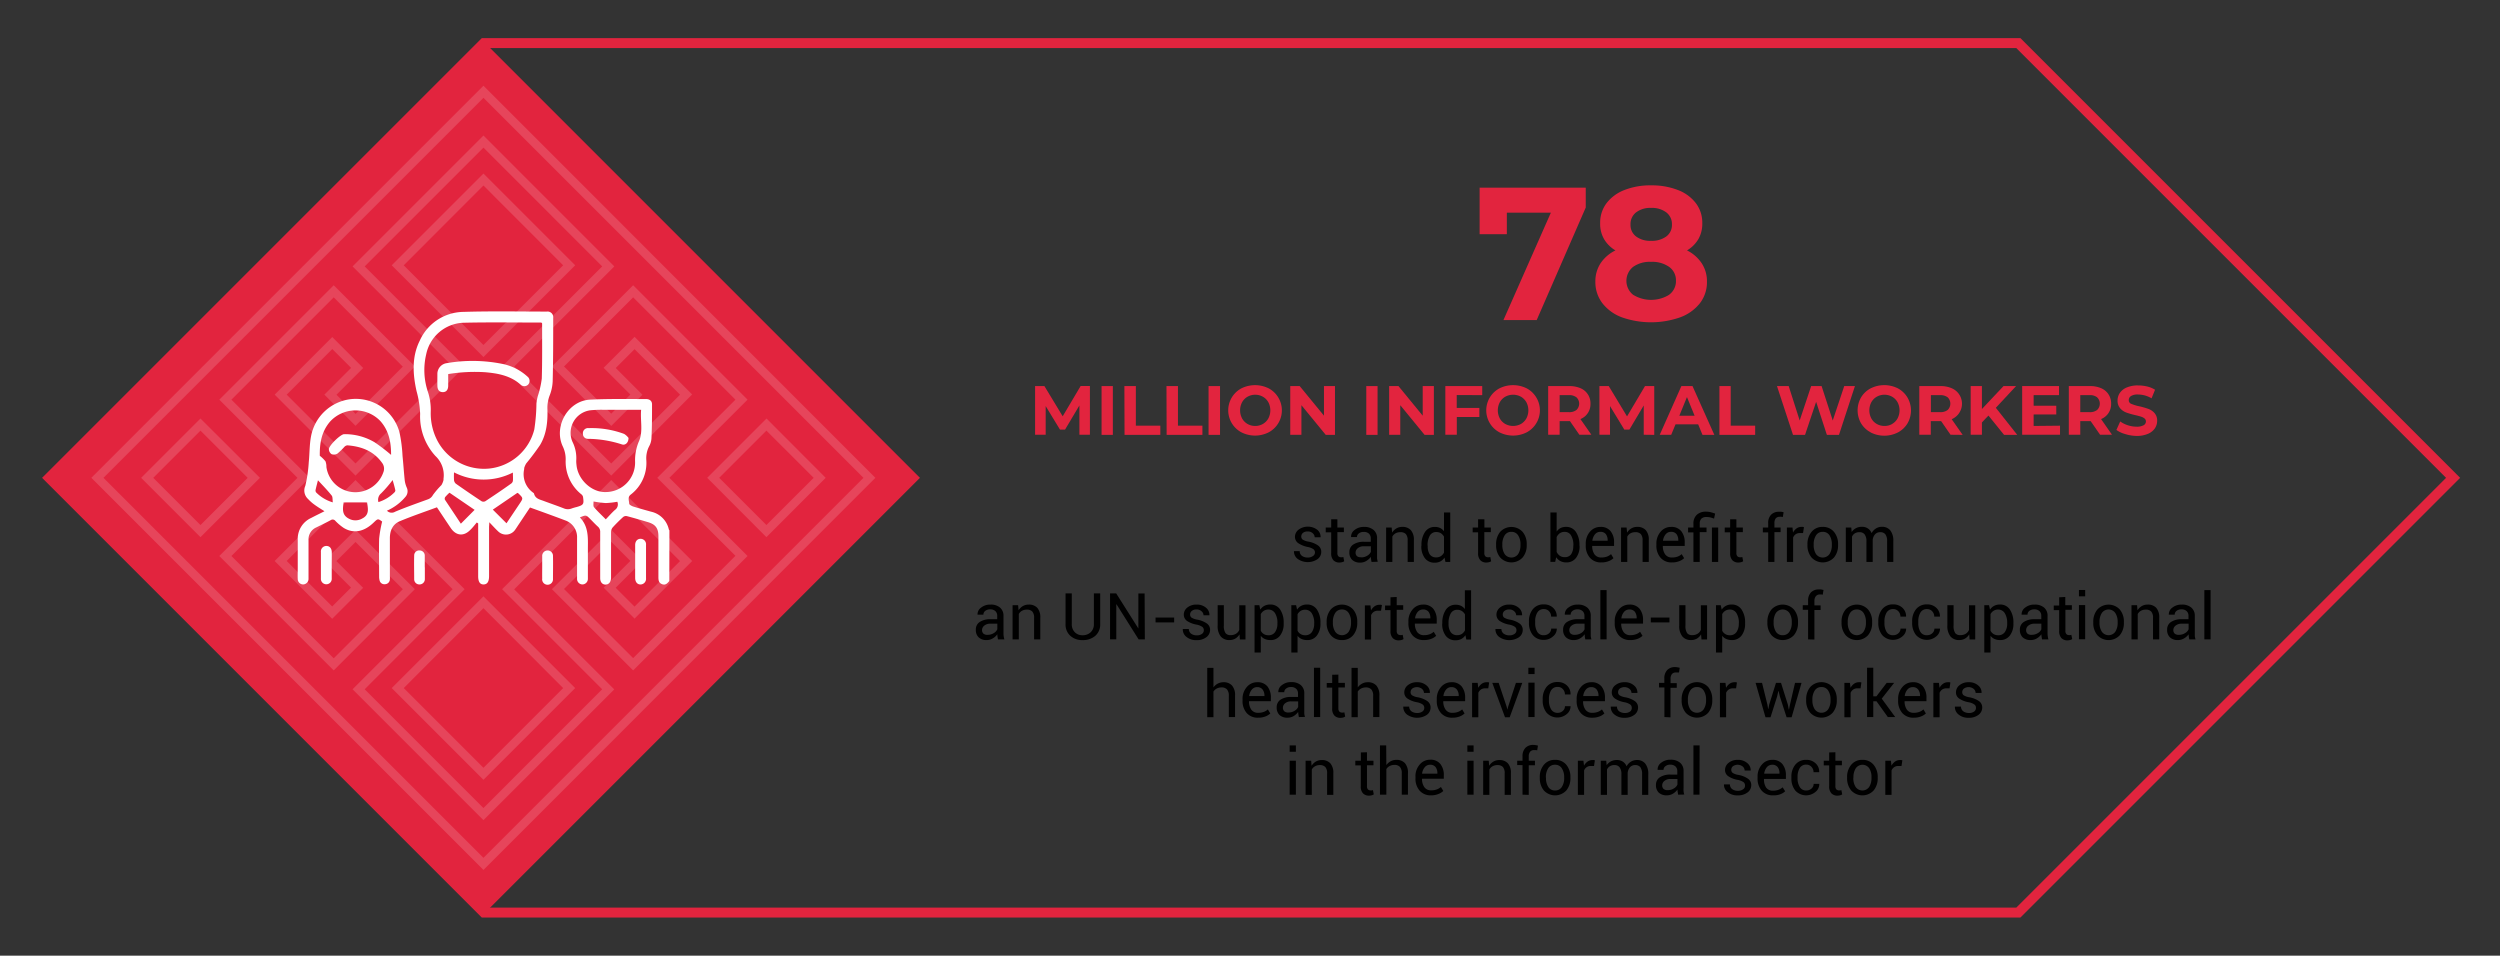 <svg id="Layer_1" data-name="Layer 1" xmlns="http://www.w3.org/2000/svg" viewBox="0 0 654 250"><rect x="0" y="0" width="654" height="250" fill="#333333" stroke="none"/><defs><style>.cls-1{fill:#e2243e;}.cls-2{opacity:0.15;}.cls-3{fill:#fff;}.cls-4{fill:none;stroke:#e2243e;stroke-miterlimit:10;stroke-width:2.6px;}</style></defs><path d="M344,144.55a1.1,1.1,0,0,0-.41-.88,4,4,0,0,0-1.55-.59,6.79,6.79,0,0,1-2.43-1,2,2,0,0,1-.85-1.64,2.37,2.37,0,0,1,.94-1.87,4.09,4.09,0,0,1,4.87,0,2.38,2.38,0,0,1,.9,1.93l0,.05h-1.55a1.39,1.39,0,0,0-.51-1.05,1.8,1.8,0,0,0-1.29-.47,1.88,1.88,0,0,0-1.28.38,1.24,1.24,0,0,0-.43.93,1,1,0,0,0,.37.82,4.15,4.15,0,0,0,1.52.53,6.42,6.42,0,0,1,2.49,1,2,2,0,0,1,.85,1.66,2.34,2.34,0,0,1-1,1.94,4.58,4.58,0,0,1-5.21-.11,2.45,2.45,0,0,1-.93-2v0H340a1.51,1.51,0,0,0,.64,1.27,2.49,2.49,0,0,0,1.42.4,2.23,2.23,0,0,0,1.35-.36A1.14,1.14,0,0,0,344,144.55Z"/><path d="M349.86,135.85V138h1.7v1.21h-1.7v5.43a1.22,1.22,0,0,0,.26.88,1,1,0,0,0,.7.26,2,2,0,0,0,.31,0,1.71,1.71,0,0,0,.29-.08l.22,1.12a1.36,1.36,0,0,1-.54.24,2.82,2.82,0,0,1-.7.1,2.11,2.11,0,0,1-1.58-.6,2.61,2.61,0,0,1-.58-1.88v-5.43h-1.43V138h1.43v-2.16Z"/><path d="M358.8,147c-.06-.27-.1-.51-.13-.71a4.46,4.46,0,0,1-.05-.63,3.87,3.87,0,0,1-1.19,1.08,3,3,0,0,1-1.57.44,2.92,2.92,0,0,1-2.13-.72,2.62,2.62,0,0,1-.73-2,2.3,2.3,0,0,1,1-2,4.81,4.81,0,0,1,2.82-.73h1.77v-.88a1.65,1.65,0,0,0-.48-1.25,1.91,1.91,0,0,0-1.36-.45,2,2,0,0,0-1.28.39,1.21,1.21,0,0,0-.49.95l-1.54,0,0-.05a2.16,2.16,0,0,1,.91-1.79,3.8,3.8,0,0,1,2.51-.81,3.67,3.67,0,0,1,2.45.78,2.72,2.72,0,0,1,.93,2.22v4.31c0,.32,0,.63,0,.93a5.19,5.19,0,0,0,.19.87Zm-2.7-1.19a2.89,2.89,0,0,0,1.59-.45,2.21,2.21,0,0,0,.93-1v-1.46h-1.83a2.35,2.35,0,0,0-1.57.5,1.47,1.47,0,0,0-.6,1.16,1.25,1.25,0,0,0,.38.95A1.54,1.54,0,0,0,356.1,145.76Z"/><path d="M364.06,138l.12,1.33a3.27,3.27,0,0,1,1.12-1.1,3,3,0,0,1,1.53-.4,2.93,2.93,0,0,1,2.24.85,3.73,3.73,0,0,1,.8,2.62V147h-1.63v-5.61a2.43,2.43,0,0,0-.47-1.68,1.87,1.87,0,0,0-1.42-.49,2.53,2.53,0,0,0-1.28.3,2.12,2.12,0,0,0-.83.85V147h-1.63V138Z"/><path d="M371.86,142.65a5.92,5.92,0,0,1,.92-3.48,3,3,0,0,1,2.58-1.33,3.2,3.2,0,0,1,1.39.29,2.85,2.85,0,0,1,1,.85v-4.92h1.63V147h-1.25l-.25-1.13a2.89,2.89,0,0,1-1.08,1,3.24,3.24,0,0,1-1.49.33,3.08,3.08,0,0,1-2.57-1.19,5,5,0,0,1-.92-3.12Zm1.63.17A3.79,3.79,0,0,0,374,145a1.94,1.94,0,0,0,1.72.81,2.16,2.16,0,0,0,1.22-.33,2.51,2.51,0,0,0,.81-.92v-4.18a2.55,2.55,0,0,0-.81-.88,2.24,2.24,0,0,0-1.2-.32,1.88,1.88,0,0,0-1.74,1,5.06,5.06,0,0,0-.55,2.52Z"/><path d="M388.32,135.85V138H390v1.21h-1.7v5.43a1.22,1.22,0,0,0,.26.88,1,1,0,0,0,.69.26,2,2,0,0,0,.32,0,1.71,1.71,0,0,0,.29-.08l.22,1.12a1.36,1.36,0,0,1-.54.24,2.88,2.88,0,0,1-.7.1,2.11,2.11,0,0,1-1.58-.6,2.61,2.61,0,0,1-.59-1.88v-5.43h-1.42V138h1.42v-2.16Z"/><path d="M391.38,142.4a5,5,0,0,1,1.07-3.27,4,4,0,0,1,5.86,0,4.88,4.88,0,0,1,1.08,3.27v.18a4.88,4.88,0,0,1-1.08,3.27,4,4,0,0,1-5.85,0,4.88,4.88,0,0,1-1.08-3.27Zm1.63.18a4.25,4.25,0,0,0,.6,2.35,2.17,2.17,0,0,0,3.55,0,4.25,4.25,0,0,0,.6-2.35v-.18a4.16,4.16,0,0,0-.61-2.34,2,2,0,0,0-1.78-.93,2,2,0,0,0-1.76.93,4.24,4.24,0,0,0-.6,2.34Z"/><path d="M413.22,142.82a4.91,4.91,0,0,1-.93,3.12,3.06,3.06,0,0,1-2.55,1.19,3.17,3.17,0,0,1-1.55-.36,2.82,2.82,0,0,1-1.09-1l-.26,1.21h-1.25V134.06h1.63v5a2.83,2.83,0,0,1,1-.91,3.2,3.2,0,0,1,1.46-.32,3,3,0,0,1,2.58,1.33,5.92,5.92,0,0,1,.92,3.48Zm-1.62-.17a4.91,4.91,0,0,0-.57-2.51,1.86,1.86,0,0,0-1.72-1,2.16,2.16,0,0,0-1.27.36,2.57,2.57,0,0,0-.82,1v3.88a2.66,2.66,0,0,0,.82,1,2.11,2.11,0,0,0,1.28.37A1.93,1.93,0,0,0,411,145a3.74,3.74,0,0,0,.57-2.17Z"/><path d="M418.91,147.13a3.76,3.76,0,0,1-3-1.24,4.73,4.73,0,0,1-1.08-3.24v-.36a4.68,4.68,0,0,1,1.11-3.19,3.49,3.49,0,0,1,2.71-1.26,3.24,3.24,0,0,1,2.69,1.12,4.58,4.58,0,0,1,.9,3v.86h-5.72l0,0a3.7,3.7,0,0,0,.59,2.18,2.09,2.09,0,0,0,1.82.84,4.28,4.28,0,0,0,1.45-.23,3.37,3.37,0,0,0,1.07-.65l.64,1.06a3.82,3.82,0,0,1-1.27.78A5,5,0,0,1,418.91,147.13Zm-.26-8a1.78,1.78,0,0,0-1.41.65,3.19,3.19,0,0,0-.68,1.68l0,0h4v-.14a2.61,2.61,0,0,0-.48-1.61A1.74,1.74,0,0,0,418.65,139.13Z"/><path d="M425.52,138l.12,1.33a3.27,3.27,0,0,1,1.12-1.1,3,3,0,0,1,1.53-.4,2.93,2.93,0,0,1,2.24.85,3.73,3.73,0,0,1,.79,2.62V147H429.7v-5.61a2.43,2.43,0,0,0-.47-1.68,1.88,1.88,0,0,0-1.43-.49,2.51,2.51,0,0,0-1.27.3,2.12,2.12,0,0,0-.83.85V147h-1.63V138Z"/><path d="M437.39,147.13a3.76,3.76,0,0,1-3-1.24,4.73,4.73,0,0,1-1.08-3.24v-.36a4.68,4.68,0,0,1,1.11-3.19,3.49,3.49,0,0,1,2.72-1.26,3.23,3.23,0,0,1,2.68,1.12,4.58,4.58,0,0,1,.9,3v.86H435l0,0a3.7,3.7,0,0,0,.59,2.18,2.09,2.09,0,0,0,1.82.84,4.24,4.24,0,0,0,1.45-.23,3.37,3.37,0,0,0,1.07-.65l.64,1.06a3.82,3.82,0,0,1-1.27.78A5,5,0,0,1,437.39,147.13Zm-.25-8a1.75,1.75,0,0,0-1.41.65,3.12,3.12,0,0,0-.69,1.68l0,0h4v-.14a2.61,2.61,0,0,0-.48-1.61A1.73,1.73,0,0,0,437.14,139.13Z"/><path d="M443,147v-7.73h-1.4V138H443v-1a3.07,3.07,0,0,1,.88-2.33,3.44,3.44,0,0,1,2.45-.82,5.06,5.06,0,0,1,1.09.12c.36.09.78.21,1.26.38l-.28,1.32q-.43-.17-.93-.3a4.31,4.31,0,0,0-1-.12,1.88,1.88,0,0,0-1.39.43,1.79,1.79,0,0,0-.43,1.32v1h1.78v1.21h-1.78V147Zm6.48,0h-1.64V138h1.64Z"/><path d="M454.24,135.85V138h1.69v1.21h-1.69v5.43a1.17,1.17,0,0,0,.26.88.94.94,0,0,0,.69.26,2,2,0,0,0,.31,0,1.48,1.48,0,0,0,.29-.08l.22,1.12a1.38,1.38,0,0,1-.53.24,3,3,0,0,1-.71.1,2.11,2.11,0,0,1-1.58-.6,2.61,2.61,0,0,1-.58-1.88v-5.43h-1.42V138h1.42v-2.16Z"/><path d="M462.56,147v-7.73h-1.4V138h1.4v-1.13a3,3,0,0,1,.75-2.21,2.74,2.74,0,0,1,2.08-.78,3.64,3.64,0,0,1,.57,0c.19,0,.4.07.63.13l-.2,1.24-.36-.06a3.1,3.1,0,0,0-.44,0,1.31,1.31,0,0,0-1.06.42,2,2,0,0,0-.34,1.24V138h1.62v1.21h-1.62V147Z"/><path d="M471.68,139.45l-.83,0a1.91,1.91,0,0,0-1.09.3,2,2,0,0,0-.68.86V147h-1.63V138h1.46l.15,1.31a3.17,3.17,0,0,1,.94-1.09,2.19,2.19,0,0,1,1.29-.39,1.87,1.87,0,0,1,.34,0l.28.07Z"/><path d="M472.83,142.4a4.92,4.92,0,0,1,1.08-3.27,3.59,3.59,0,0,1,2.91-1.29,3.63,3.63,0,0,1,2.94,1.29,4.88,4.88,0,0,1,1.08,3.27v.18a4.93,4.93,0,0,1-1.07,3.27,4,4,0,0,1-5.86,0,4.88,4.88,0,0,1-1.08-3.27Zm1.63.18a4.25,4.25,0,0,0,.6,2.35,2.17,2.17,0,0,0,3.55,0,4.25,4.25,0,0,0,.6-2.35v-.18a4.24,4.24,0,0,0-.6-2.34,2,2,0,0,0-1.79-.93,2,2,0,0,0-1.76.93,4.24,4.24,0,0,0-.6,2.34Z"/><path d="M484.29,138l.11,1.17a3,3,0,0,1,1.12-1,3.24,3.24,0,0,1,1.56-.36,2.7,2.7,0,0,1,1.53.42,2.5,2.5,0,0,1,1,1.24,3.27,3.27,0,0,1,1.12-1.21,2.89,2.89,0,0,1,1.61-.45,2.7,2.7,0,0,1,2.16.94,4.3,4.3,0,0,1,.79,2.83V147h-1.62v-5.36a3,3,0,0,0-.46-1.87,1.64,1.64,0,0,0-1.36-.55,1.73,1.73,0,0,0-1.35.58,2.51,2.51,0,0,0-.6,1.46V147h-1.64v-5.36a2.94,2.94,0,0,0-.47-1.84,1.61,1.61,0,0,0-1.34-.58,2.25,2.25,0,0,0-1.22.3,2,2,0,0,0-.74.86V147h-1.63V138Z"/><path d="M261.08,167.26c-.06-.27-.1-.5-.13-.71a4.32,4.32,0,0,1-.05-.62,3.72,3.72,0,0,1-1.19,1.07,3,3,0,0,1-1.58.44,2.88,2.88,0,0,1-2.12-.72,2.6,2.6,0,0,1-.73-2,2.3,2.3,0,0,1,1-2,4.86,4.86,0,0,1,2.82-.73h1.77v-.88a1.63,1.63,0,0,0-.48-1.24,1.88,1.88,0,0,0-1.36-.46,2,2,0,0,0-1.28.39,1.2,1.2,0,0,0-.49,1h-1.54l0-.05a2.14,2.14,0,0,1,.91-1.78,3.8,3.8,0,0,1,2.51-.81,3.67,3.67,0,0,1,2.45.77,2.75,2.75,0,0,1,.92,2.23v4.3c0,.32,0,.63.05.93a5,5,0,0,0,.19.87Zm-2.71-1.19a2.93,2.93,0,0,0,1.6-.45,2.22,2.22,0,0,0,.93-1v-1.46h-1.83a2.39,2.39,0,0,0-1.58.5,1.5,1.5,0,0,0-.59,1.17,1.23,1.23,0,0,0,.38.94A1.53,1.53,0,0,0,258.37,166.07Z"/><path d="M266.34,158.32l.12,1.33a3.27,3.27,0,0,1,1.12-1.1,3,3,0,0,1,1.53-.39,2.94,2.94,0,0,1,2.24.84,3.73,3.73,0,0,1,.79,2.62v5.64h-1.62v-5.61a2.4,2.4,0,0,0-.47-1.67,1.84,1.84,0,0,0-1.43-.5,2.51,2.51,0,0,0-1.27.3,2.12,2.12,0,0,0-.83.85v6.63h-1.63v-8.94Z"/><path d="M287.81,155.23v8a3.89,3.89,0,0,1-1.28,3.1,4.88,4.88,0,0,1-3.33,1.12,4.59,4.59,0,0,1-3.2-1.12,3.93,3.93,0,0,1-1.25-3.1v-8h1.63v8a2.89,2.89,0,0,0,.79,2.16,2.72,2.72,0,0,0,2,.79,3,3,0,0,0,2.16-.79,2.83,2.83,0,0,0,.83-2.16v-8Z"/><path d="M299.49,167.26h-1.63l-5.79-9.19-.05,0v9.17h-1.63v-12H292l5.8,9.18h0v-9.17h1.63Z"/><path d="M307.16,162.82h-4.87v-1.27h4.87Z"/><path d="M314.92,164.86a1.1,1.1,0,0,0-.41-.88,4.1,4.1,0,0,0-1.55-.59,6.54,6.54,0,0,1-2.43-.95,2,2,0,0,1-.85-1.64,2.36,2.36,0,0,1,.93-1.87,3.68,3.68,0,0,1,2.41-.77,3.61,3.61,0,0,1,2.47.82,2.42,2.42,0,0,1,.9,1.93l0,.05h-1.55a1.39,1.39,0,0,0-.51-1.05,1.8,1.8,0,0,0-1.29-.47,1.83,1.83,0,0,0-1.28.39,1.18,1.18,0,0,0-.43.92,1,1,0,0,0,.37.82,4.08,4.08,0,0,0,1.52.53,6.48,6.48,0,0,1,2.49,1,2,2,0,0,1,.85,1.66,2.36,2.36,0,0,1-1,1.95,4,4,0,0,1-2.52.75,3.92,3.92,0,0,1-2.69-.87,2.44,2.44,0,0,1-.93-2v-.05H311a1.48,1.48,0,0,0,.64,1.26,2.46,2.46,0,0,0,1.41.41,2.24,2.24,0,0,0,1.36-.37A1.14,1.14,0,0,0,314.92,164.86Z"/><path d="M324.25,165.94a3,3,0,0,1-1.09,1.11,2.94,2.94,0,0,1-1.52.39,2.87,2.87,0,0,1-2.29-.94,4.35,4.35,0,0,1-.81-2.9v-5.28h1.62v5.29a3.35,3.35,0,0,0,.43,2,1.56,1.56,0,0,0,1.31.54,2.59,2.59,0,0,0,1.43-.36,2.14,2.14,0,0,0,.86-1v-6.45h1.63v8.94h-1.46Z"/><path d="M335.81,163.13a4.91,4.91,0,0,1-.93,3.12,3,3,0,0,1-2.55,1.19,3.47,3.47,0,0,1-1.45-.28,2.67,2.67,0,0,1-1.06-.83v4.37h-1.63V158.32h1.25l.25,1.16a3,3,0,0,1,1.09-1,3.25,3.25,0,0,1,1.53-.34,3,3,0,0,1,2.58,1.32,6,6,0,0,1,.92,3.48Zm-1.63-.17a4.72,4.72,0,0,0-.6-2.5,2,2,0,0,0-1.76-1,2.19,2.19,0,0,0-1.2.32,2.32,2.32,0,0,0-.8.87V165a2.14,2.14,0,0,0,2,1.18,2,2,0,0,0,1.76-.85,3.8,3.8,0,0,0,.59-2.19Z"/><path d="M345.43,163.13a4.91,4.91,0,0,1-.93,3.12,3,3,0,0,1-2.55,1.19,3.47,3.47,0,0,1-1.45-.28,2.67,2.67,0,0,1-1.06-.83v4.37h-1.63V158.32h1.25l.25,1.16a3,3,0,0,1,1.09-1,3.25,3.25,0,0,1,1.53-.34,3,3,0,0,1,2.58,1.32,6,6,0,0,1,.92,3.48ZM343.8,163a4.72,4.72,0,0,0-.6-2.5,2,2,0,0,0-1.76-1,2.19,2.19,0,0,0-1.2.32,2.32,2.32,0,0,0-.8.87V165a2.14,2.14,0,0,0,2,1.18,2,2,0,0,0,1.76-.85,3.8,3.8,0,0,0,.59-2.19Z"/><path d="M347.05,162.71a5,5,0,0,1,1.07-3.27,4,4,0,0,1,5.86,0,4.88,4.88,0,0,1,1.08,3.27v.18a4.94,4.94,0,0,1-1.07,3.28,3.67,3.67,0,0,1-2.93,1.27,3.63,3.63,0,0,1-2.93-1.28,4.88,4.88,0,0,1-1.08-3.27Zm1.63.18a4.25,4.25,0,0,0,.6,2.35,2.16,2.16,0,0,0,3.55,0,4.25,4.25,0,0,0,.6-2.35v-.18a4.16,4.16,0,0,0-.61-2.34,2,2,0,0,0-1.78-.93,2,2,0,0,0-1.76.93,4.24,4.24,0,0,0-.6,2.34Z"/><path d="M361.28,159.76l-.83,0a1.84,1.84,0,0,0-1.09.31,2,2,0,0,0-.68.86v6.38h-1.63v-8.94h1.46l.15,1.31a3.13,3.13,0,0,1,.94-1.08,2.19,2.19,0,0,1,1.29-.39,1.87,1.87,0,0,1,.34,0l.28.06Z"/><path d="M365.38,156.17v2.15h1.7v1.21h-1.7V165a1.22,1.22,0,0,0,.26.88,1,1,0,0,0,.69.26,1.27,1.27,0,0,0,.32,0,1.71,1.71,0,0,0,.29-.08l.22,1.12a1.36,1.36,0,0,1-.54.24,2.47,2.47,0,0,1-.7.1,2.11,2.11,0,0,1-1.58-.6,2.61,2.61,0,0,1-.59-1.88v-5.43h-1.42v-1.21h1.42v-2.15Z"/><path d="M372.52,167.44a3.78,3.78,0,0,1-3-1.23,4.73,4.73,0,0,1-1.08-3.24v-.37a4.63,4.63,0,0,1,1.11-3.18,3.49,3.49,0,0,1,2.72-1.26,3.26,3.26,0,0,1,2.69,1.11,4.67,4.67,0,0,1,.89,3v.86h-5.72l0,0a3.75,3.75,0,0,0,.59,2.19,2.09,2.09,0,0,0,1.82.84,4,4,0,0,0,1.45-.24,3.1,3.1,0,0,0,1.07-.65l.64,1.06a3.87,3.87,0,0,1-1.26.78A5.14,5.14,0,0,1,372.52,167.44Zm-.25-8a1.78,1.78,0,0,0-1.41.65,3.11,3.11,0,0,0-.68,1.69v0h4v-.13a2.64,2.64,0,0,0-.48-1.62A1.75,1.75,0,0,0,372.27,159.44Z"/><path d="M377.31,163a6,6,0,0,1,.92-3.48,3,3,0,0,1,2.58-1.32,3.13,3.13,0,0,1,1.4.29,2.77,2.77,0,0,1,1,.84v-4.92h1.63v12.89h-1.25l-.24-1.13a3,3,0,0,1-1.09,1,3.24,3.24,0,0,1-1.49.33,3.09,3.09,0,0,1-2.57-1.19,5,5,0,0,1-.92-3.12Zm1.63.17a3.77,3.77,0,0,0,.55,2.17,1.94,1.94,0,0,0,1.72.82,2.16,2.16,0,0,0,1.22-.33,2.47,2.47,0,0,0,.81-.93v-4.17a2.46,2.46,0,0,0-.81-.88,2.14,2.14,0,0,0-1.2-.33,1.87,1.87,0,0,0-1.74,1,5,5,0,0,0-.55,2.51Z"/><path d="M396.71,164.86a1.1,1.1,0,0,0-.41-.88,4,4,0,0,0-1.55-.59,6.54,6.54,0,0,1-2.43-.95,2,2,0,0,1-.85-1.64,2.36,2.36,0,0,1,.93-1.87,3.68,3.68,0,0,1,2.41-.77,3.61,3.61,0,0,1,2.47.82,2.42,2.42,0,0,1,.9,1.93l0,.05h-1.55a1.39,1.39,0,0,0-.51-1.05,1.8,1.8,0,0,0-1.29-.47,1.83,1.83,0,0,0-1.28.39,1.18,1.18,0,0,0-.43.92,1,1,0,0,0,.37.82,4.15,4.15,0,0,0,1.52.53,6.42,6.42,0,0,1,2.49,1,2,2,0,0,1,.85,1.66,2.36,2.36,0,0,1-1,1.95,4.6,4.6,0,0,1-5.21-.12,2.44,2.44,0,0,1-.93-2v-.05h1.56a1.48,1.48,0,0,0,.64,1.26,2.5,2.5,0,0,0,1.42.41,2.23,2.23,0,0,0,1.35-.37A1.14,1.14,0,0,0,396.71,164.86Z"/><path d="M403.91,166.17a2,2,0,0,0,1.32-.5,1.62,1.62,0,0,0,.56-1.23h1.47l0,.05a2.56,2.56,0,0,1-1,2,3.48,3.48,0,0,1-2.38.9,3.54,3.54,0,0,1-2.91-1.28,5,5,0,0,1-1-3.19v-.35a4.92,4.92,0,0,1,1-3.18,3.51,3.51,0,0,1,2.9-1.28,3.38,3.38,0,0,1,2.45.92,3,3,0,0,1,.93,2.28l0,0h-1.48a2,2,0,0,0-.53-1.4,1.78,1.78,0,0,0-1.35-.57,1.86,1.86,0,0,0-1.74.93,4.31,4.31,0,0,0-.55,2.25V163a4.44,4.44,0,0,0,.54,2.27A1.87,1.87,0,0,0,403.91,166.17Z"/><path d="M414.72,167.26c-.06-.27-.1-.5-.13-.71s0-.41-.06-.62a3.59,3.59,0,0,1-1.18,1.07,3,3,0,0,1-1.58.44,2.88,2.88,0,0,1-2.12-.72,2.61,2.61,0,0,1-.74-2,2.31,2.31,0,0,1,1-2,4.86,4.86,0,0,1,2.82-.73h1.76v-.88a1.63,1.63,0,0,0-.48-1.24,1.84,1.84,0,0,0-1.35-.46,2,2,0,0,0-1.28.39,1.2,1.2,0,0,0-.49,1h-1.54l0-.05a2.12,2.12,0,0,1,.91-1.78,3.8,3.8,0,0,1,2.51-.81,3.69,3.69,0,0,1,2.45.77,2.75,2.75,0,0,1,.92,2.23v4.3c0,.32,0,.63,0,.93a5,5,0,0,0,.18.87ZM412,166.07a3,3,0,0,0,1.6-.45,2.14,2.14,0,0,0,.92-1v-1.46h-1.82a2.39,2.39,0,0,0-1.58.5,1.5,1.5,0,0,0-.59,1.17,1.26,1.26,0,0,0,.37.94A1.58,1.58,0,0,0,412,166.07Z"/><path d="M420.29,167.26h-1.63V154.37h1.63Z"/><path d="M426.49,167.44a3.78,3.78,0,0,1-3-1.23,4.73,4.73,0,0,1-1.08-3.24v-.37a4.63,4.63,0,0,1,1.11-3.18,3.49,3.49,0,0,1,2.72-1.26,3.26,3.26,0,0,1,2.69,1.11,4.61,4.61,0,0,1,.89,3v.86h-5.71l0,0a3.68,3.68,0,0,0,.6,2.19,2.06,2.06,0,0,0,1.81.84,4,4,0,0,0,1.45-.24,3.1,3.1,0,0,0,1.07-.65l.64,1.06a3.87,3.87,0,0,1-1.26.78A5.14,5.14,0,0,1,426.49,167.44Zm-.25-8a1.78,1.78,0,0,0-1.41.65,3.11,3.11,0,0,0-.68,1.69v0h4v-.13a2.64,2.64,0,0,0-.48-1.62A1.75,1.75,0,0,0,426.24,159.44Z"/><path d="M436.73,162.82h-4.88v-1.27h4.88Z"/><path d="M445,165.94a3,3,0,0,1-1.08,1.11,3,3,0,0,1-1.53.39,2.84,2.84,0,0,1-2.28-.94,4.29,4.29,0,0,1-.82-2.9v-5.28h1.63v5.29a3.36,3.36,0,0,0,.42,2,1.56,1.56,0,0,0,1.31.54,2.59,2.59,0,0,0,1.43-.36,2.14,2.14,0,0,0,.86-1v-6.45h1.63v8.94h-1.46Z"/><path d="M456.52,163.13a5,5,0,0,1-.92,3.12,3.07,3.07,0,0,1-2.56,1.19,3.47,3.47,0,0,1-1.45-.28,2.67,2.67,0,0,1-1.06-.83v4.37H448.9V158.32h1.25l.25,1.16a2.94,2.94,0,0,1,1.1-1,3.19,3.19,0,0,1,1.52-.34,3,3,0,0,1,2.58,1.32,6,6,0,0,1,.92,3.48Zm-1.63-.17a4.72,4.72,0,0,0-.6-2.5,1.94,1.94,0,0,0-1.76-1,2.19,2.19,0,0,0-1.2.32,2.32,2.32,0,0,0-.8.87V165a2.14,2.14,0,0,0,2,1.18,2,2,0,0,0,1.75-.85,3.8,3.8,0,0,0,.59-2.19Z"/><path d="M462.35,162.71a5,5,0,0,1,1.07-3.27,4,4,0,0,1,5.86,0,4.88,4.88,0,0,1,1.08,3.27v.18a4.89,4.89,0,0,1-1.08,3.28,4,4,0,0,1-5.85,0,4.88,4.88,0,0,1-1.08-3.27Zm1.63.18a4.33,4.33,0,0,0,.59,2.35,2,2,0,0,0,1.79.93,2,2,0,0,0,1.76-.93,4.17,4.17,0,0,0,.61-2.35v-.18a4.16,4.16,0,0,0-.61-2.34,2.16,2.16,0,0,0-3.55,0,4.32,4.32,0,0,0-.59,2.34Z"/><path d="M473,167.26v-7.73h-1.4v-1.21H473v-1.13a3.11,3.11,0,0,1,.74-2.21,2.77,2.77,0,0,1,2.09-.78,3.64,3.64,0,0,1,.57,0l.63.13-.2,1.24-.36-.06-.44,0A1.3,1.3,0,0,0,475,156a2,2,0,0,0-.35,1.24v1.13h1.62v1.21h-1.62v7.73Z"/><path d="M481.75,162.71a4.91,4.91,0,0,1,1.07-3.27,4,4,0,0,1,5.86,0,4.88,4.88,0,0,1,1.07,3.27v.18a4.89,4.89,0,0,1-1.07,3.28,4,4,0,0,1-5.86,0,4.93,4.93,0,0,1-1.07-3.27Zm1.62.18a4.25,4.25,0,0,0,.6,2.35,2.16,2.16,0,0,0,3.55,0,4.17,4.17,0,0,0,.61-2.35v-.18a4.24,4.24,0,0,0-.61-2.34,2,2,0,0,0-1.78-.93,2,2,0,0,0-1.77.93,4.24,4.24,0,0,0-.6,2.34Z"/><path d="M495.3,166.17a1.91,1.91,0,0,0,1.31-.5,1.59,1.59,0,0,0,.57-1.23h1.47l0,.05a2.58,2.58,0,0,1-1,2,3.79,3.79,0,0,1-5.29-.38,5,5,0,0,1-1-3.19v-.35a4.92,4.92,0,0,1,1-3.18,3.51,3.51,0,0,1,2.9-1.28,3.4,3.4,0,0,1,2.45.92,3,3,0,0,1,.92,2.28v0h-1.48a2,2,0,0,0-.54-1.4,1.75,1.75,0,0,0-1.34-.57,1.89,1.89,0,0,0-1.75.93,4.41,4.41,0,0,0-.55,2.25V163a4.44,4.44,0,0,0,.54,2.27A1.88,1.88,0,0,0,495.3,166.17Z"/><path d="M504.16,166.17a1.91,1.91,0,0,0,1.31-.5,1.59,1.59,0,0,0,.57-1.23h1.47l0,.05a2.58,2.58,0,0,1-1,2,3.79,3.79,0,0,1-5.29-.38,5,5,0,0,1-1-3.19v-.35a4.92,4.92,0,0,1,1-3.18,3.51,3.51,0,0,1,2.9-1.28,3.4,3.4,0,0,1,2.45.92,3,3,0,0,1,.92,2.28v0H506a2,2,0,0,0-.54-1.4,1.75,1.75,0,0,0-1.34-.57,1.89,1.89,0,0,0-1.75.93,4.41,4.41,0,0,0-.55,2.25V163a4.44,4.44,0,0,0,.54,2.27A1.89,1.89,0,0,0,504.16,166.17Z"/><path d="M515.15,165.94a3.14,3.14,0,0,1-1.09,1.11,3,3,0,0,1-1.53.39,2.86,2.86,0,0,1-2.28-.94,4.35,4.35,0,0,1-.82-2.9v-5.28h1.63v5.29a3.36,3.36,0,0,0,.42,2,1.57,1.57,0,0,0,1.32.54,2.62,2.62,0,0,0,1.43-.36,2.2,2.2,0,0,0,.86-1v-6.45h1.63v8.94h-1.47Z"/><path d="M526.71,163.13a4.91,4.91,0,0,1-.93,3.12,3.07,3.07,0,0,1-2.55,1.19,3.44,3.44,0,0,1-1.45-.28,2.67,2.67,0,0,1-1.06-.83v4.37h-1.63V158.32h1.24l.26,1.16a2.91,2.91,0,0,1,1.09-1,3.21,3.21,0,0,1,1.52-.34,3,3,0,0,1,2.59,1.32,6,6,0,0,1,.92,3.48Zm-1.63-.17a4.72,4.72,0,0,0-.6-2.5,2,2,0,0,0-1.76-1,2.19,2.19,0,0,0-1.2.32,2.32,2.32,0,0,0-.8.87V165a2.32,2.32,0,0,0,.8.87,2.29,2.29,0,0,0,1.21.31,2,2,0,0,0,1.75-.85,3.73,3.73,0,0,0,.6-2.19Z"/><path d="M534.2,167.26c-.05-.27-.09-.5-.12-.71s-.05-.41-.06-.62a3.69,3.69,0,0,1-1.18,1.07,3.06,3.06,0,0,1-1.58.44,2.92,2.92,0,0,1-2.13-.72,2.64,2.64,0,0,1-.73-2,2.31,2.31,0,0,1,1-2,4.85,4.85,0,0,1,2.81-.73H534v-.88a1.63,1.63,0,0,0-.48-1.24,1.86,1.86,0,0,0-1.35-.46,2,2,0,0,0-1.28.39,1.2,1.2,0,0,0-.49,1h-1.55v-.05a2.12,2.12,0,0,1,.91-1.78,3.78,3.78,0,0,1,2.51-.81,3.69,3.69,0,0,1,2.45.77,2.75,2.75,0,0,1,.92,2.23v4.3c0,.32,0,.63.05.93a4.2,4.2,0,0,0,.18.87Zm-2.7-1.19a3,3,0,0,0,1.6-.45,2.14,2.14,0,0,0,.92-1v-1.46H532.2a2.39,2.39,0,0,0-1.58.5,1.5,1.5,0,0,0-.59,1.17,1.22,1.22,0,0,0,.37.94A1.58,1.58,0,0,0,531.5,166.07Z"/><path d="M540.28,156.17v2.15H542v1.21h-1.69V165a1.17,1.17,0,0,0,.26.88.94.94,0,0,0,.69.26,1.2,1.2,0,0,0,.31,0,1.48,1.48,0,0,0,.29-.08l.23,1.12a1.51,1.51,0,0,1-.54.24,2.47,2.47,0,0,1-.7.1,2.1,2.1,0,0,1-1.58-.6,2.61,2.61,0,0,1-.59-1.88v-5.43h-1.42v-1.21h1.42v-2.15Z"/><path d="M545.48,156h-1.63v-1.66h1.63Zm0,11.23h-1.63v-8.94h1.63Z"/><path d="M547.6,162.71a4.92,4.92,0,0,1,1.08-3.27,4,4,0,0,1,5.85,0,4.88,4.88,0,0,1,1.08,3.27v.18a4.94,4.94,0,0,1-1.07,3.28,4,4,0,0,1-5.86,0,4.88,4.88,0,0,1-1.08-3.27Zm1.63.18a4.25,4.25,0,0,0,.6,2.35,2.16,2.16,0,0,0,3.55,0,4.25,4.25,0,0,0,.6-2.35v-.18a4.16,4.16,0,0,0-.61-2.34,2.15,2.15,0,0,0-3.54,0,4.24,4.24,0,0,0-.6,2.34Z"/><path d="M559.06,158.32l.11,1.33a3.27,3.27,0,0,1,1.12-1.1,3,3,0,0,1,1.54-.39,2.94,2.94,0,0,1,2.24.84,3.78,3.78,0,0,1,.79,2.62v5.64h-1.63v-5.61a2.4,2.4,0,0,0-.47-1.67,1.82,1.82,0,0,0-1.42-.5,2.55,2.55,0,0,0-1.28.3,2.12,2.12,0,0,0-.83.85v6.63H557.6v-8.94Z"/><path d="M572.72,167.26c-.06-.27-.1-.5-.13-.71a4.32,4.32,0,0,1-.05-.62,3.72,3.72,0,0,1-1.19,1.07,3,3,0,0,1-1.57.44,2.92,2.92,0,0,1-2.13-.72,2.6,2.6,0,0,1-.73-2,2.3,2.3,0,0,1,1-2,4.89,4.89,0,0,1,2.82-.73h1.77v-.88a1.63,1.63,0,0,0-.48-1.24,1.87,1.87,0,0,0-1.36-.46,2,2,0,0,0-1.28.39,1.23,1.23,0,0,0-.49,1h-1.54l0-.05a2.14,2.14,0,0,1,.91-1.78,3.8,3.8,0,0,1,2.51-.81,3.67,3.67,0,0,1,2.45.77,2.73,2.73,0,0,1,.93,2.23v4.3c0,.32,0,.63,0,.93a5,5,0,0,0,.19.87Zm-2.7-1.19a2.89,2.89,0,0,0,1.59-.45,2.16,2.16,0,0,0,.93-1v-1.46h-1.83a2.35,2.35,0,0,0-1.57.5,1.48,1.48,0,0,0-.6,1.17,1.23,1.23,0,0,0,.38.94A1.54,1.54,0,0,0,570,166.07Z"/><path d="M578.29,167.26h-1.63V154.37h1.63Z"/><path d="M317.44,179.83a3.19,3.19,0,0,1,1.13-1,3.14,3.14,0,0,1,1.5-.36,2.88,2.88,0,0,1,2.22.86,3.77,3.77,0,0,1,.8,2.64v5.61h-1.63V182a2.43,2.43,0,0,0-.47-1.64,1.83,1.83,0,0,0-1.42-.53,2.68,2.68,0,0,0-1.27.29,2.33,2.33,0,0,0-.86.79v6.71h-1.63v-12.9h1.63Z"/><path d="M329.13,187.75a3.78,3.78,0,0,1-3-1.23,4.73,4.73,0,0,1-1.08-3.24v-.36a4.64,4.64,0,0,1,1.11-3.19,3.49,3.49,0,0,1,2.72-1.26,3.26,3.26,0,0,1,2.69,1.11,4.67,4.67,0,0,1,.89,3v.86h-5.72l0,0a3.75,3.75,0,0,0,.59,2.19,2.09,2.09,0,0,0,1.82.84,4,4,0,0,0,1.45-.24,3.1,3.1,0,0,0,1.07-.65l.64,1.06a3.82,3.82,0,0,1-1.27.78A5,5,0,0,1,329.13,187.75Zm-.25-8a1.76,1.76,0,0,0-1.41.66,3.09,3.09,0,0,0-.69,1.68l0,0h4V182a2.59,2.59,0,0,0-.48-1.61A1.71,1.71,0,0,0,328.88,179.75Z"/><path d="M339.78,187.58q-.07-.41-.12-.72a6.2,6.2,0,0,1-.06-.62,3.84,3.84,0,0,1-1.18,1.08,3.05,3.05,0,0,1-1.58.43,3,3,0,0,1-2.13-.71,2.68,2.68,0,0,1-.73-2,2.31,2.31,0,0,1,1-2,4.85,4.85,0,0,1,2.81-.72h1.77v-.89a1.63,1.63,0,0,0-.48-1.24,1.86,1.86,0,0,0-1.35-.46,1.92,1.92,0,0,0-1.28.4,1.17,1.17,0,0,0-.49.95h-1.55v-.05a2.12,2.12,0,0,1,.91-1.78,3.78,3.78,0,0,1,2.51-.81,3.74,3.74,0,0,1,2.45.77,2.77,2.77,0,0,1,.92,2.23v4.31c0,.31,0,.62,0,.92a4.44,4.44,0,0,0,.18.88Zm-2.7-1.19a2.88,2.88,0,0,0,1.6-.46,2.14,2.14,0,0,0,.92-1v-1.45h-1.82a2.39,2.39,0,0,0-1.58.49,1.5,1.5,0,0,0-.59,1.17,1.26,1.26,0,0,0,.37.94A1.58,1.58,0,0,0,337.08,186.39Z"/><path d="M345.36,187.58h-1.63v-12.9h1.63Z"/><path d="M350.12,176.48v2.15h1.7v1.21h-1.7v5.43a1.21,1.21,0,0,0,.27.89.93.93,0,0,0,.69.25,1.25,1.25,0,0,0,.31,0l.29-.07.22,1.11a1.51,1.51,0,0,1-.54.25,2.8,2.8,0,0,1-.7.09,2.11,2.11,0,0,1-1.58-.6,2.6,2.6,0,0,1-.58-1.88v-5.43h-1.43v-1.21h1.43v-2.15Z"/><path d="M355.19,179.83a3.3,3.3,0,0,1,1.14-1,3.1,3.1,0,0,1,1.49-.36,2.91,2.91,0,0,1,2.23.86,3.77,3.77,0,0,1,.8,2.64v5.61h-1.63V182a2.38,2.38,0,0,0-.48-1.64,1.83,1.83,0,0,0-1.42-.53,2.66,2.66,0,0,0-1.26.29,2.28,2.28,0,0,0-.87.79v6.71h-1.63v-12.9h1.63Z"/><path d="M372.59,185.17a1.07,1.07,0,0,0-.41-.87,3.85,3.85,0,0,0-1.55-.6,6.61,6.61,0,0,1-2.43-.95,1.93,1.93,0,0,1-.84-1.64,2.34,2.34,0,0,1,.93-1.86,3.62,3.62,0,0,1,2.41-.78,3.56,3.56,0,0,1,2.46.83,2.35,2.35,0,0,1,.9,1.92l0,.05h-1.55a1.43,1.43,0,0,0-.51-1.05,2.14,2.14,0,0,0-2.57-.08,1.22,1.22,0,0,0-.42.92,1,1,0,0,0,.36.82,4,4,0,0,0,1.52.53,6.47,6.47,0,0,1,2.5,1,2,2,0,0,1,.85,1.67,2.34,2.34,0,0,1-1,1.94,4.6,4.6,0,0,1-5.21-.12,2.49,2.49,0,0,1-.93-2l0-.05h1.55a1.52,1.52,0,0,0,.64,1.27,2.59,2.59,0,0,0,1.42.4,2.26,2.26,0,0,0,1.36-.37A1.13,1.13,0,0,0,372.59,185.17Z"/><path d="M379.94,187.75a3.78,3.78,0,0,1-3-1.23,4.73,4.73,0,0,1-1.08-3.24v-.36a4.64,4.64,0,0,1,1.11-3.19,3.49,3.49,0,0,1,2.72-1.26,3.26,3.26,0,0,1,2.69,1.11,4.61,4.61,0,0,1,.9,3v.86h-5.72l0,0a3.68,3.68,0,0,0,.6,2.19,2.06,2.06,0,0,0,1.81.84,4.06,4.06,0,0,0,1.46-.24,3.3,3.3,0,0,0,1.07-.65l.63,1.06a3.87,3.87,0,0,1-1.26.78A5.14,5.14,0,0,1,379.94,187.75Zm-.25-8a1.76,1.76,0,0,0-1.41.66,3.08,3.08,0,0,0-.68,1.68v0h4V182a2.59,2.59,0,0,0-.48-1.61A1.72,1.72,0,0,0,379.69,179.75Z"/><path d="M389.33,180.07l-.83,0a1.84,1.84,0,0,0-1.09.31,2,2,0,0,0-.68.86v6.39H385.1v-9h1.46l.15,1.31a3.22,3.22,0,0,1,.94-1.08,2.19,2.19,0,0,1,1.29-.39,1.87,1.87,0,0,1,.34,0l.28.06Z"/><path d="M394.16,184.94l.14.63h.05l.16-.63,2.06-6.31h1.66l-3.29,9h-1.23l-3.33-9h1.67Z"/><path d="M401.45,176.34h-1.63v-1.66h1.63Zm0,11.24h-1.63v-9h1.63Z"/><path d="M407.51,186.48a1.91,1.91,0,0,0,1.31-.5,1.58,1.58,0,0,0,.57-1.23h1.47l0,.05a2.57,2.57,0,0,1-1,2,3.79,3.79,0,0,1-5.29-.38,5,5,0,0,1-1-3.19v-.35a5,5,0,0,1,1-3.18,3.54,3.54,0,0,1,2.91-1.28,3.4,3.4,0,0,1,2.45.92,3,3,0,0,1,.92,2.28l0,.05h-1.47a2,2,0,0,0-.54-1.4,1.75,1.75,0,0,0-1.34-.57,1.89,1.89,0,0,0-1.75.93,4.31,4.31,0,0,0-.55,2.25v.35a4.44,4.44,0,0,0,.54,2.27A1.88,1.88,0,0,0,407.51,186.48Z"/><path d="M416.52,187.75a3.79,3.79,0,0,1-3-1.23,4.73,4.73,0,0,1-1.07-3.24v-.36a4.64,4.64,0,0,1,1.11-3.19,3.47,3.47,0,0,1,2.71-1.26,3.25,3.25,0,0,1,2.69,1.11,4.61,4.61,0,0,1,.9,3v.86h-5.72l0,0a3.68,3.68,0,0,0,.59,2.19,2.08,2.08,0,0,0,1.82.84,4,4,0,0,0,1.45-.24,3.3,3.3,0,0,0,1.07-.65l.64,1.06a3.92,3.92,0,0,1-1.27.78A5,5,0,0,1,416.52,187.75Zm-.26-8a1.76,1.76,0,0,0-1.41.66,3.08,3.08,0,0,0-.68,1.68l0,0h4V182a2.59,2.59,0,0,0-.48-1.61A1.72,1.72,0,0,0,416.26,179.75Z"/><path d="M426.87,185.17a1.06,1.06,0,0,0-.4-.87,3.91,3.91,0,0,0-1.55-.6,6.47,6.47,0,0,1-2.43-.95,1.91,1.91,0,0,1-.85-1.64,2.34,2.34,0,0,1,.93-1.86,3.64,3.64,0,0,1,2.41-.78,3.52,3.52,0,0,1,2.46.83,2.39,2.39,0,0,1,.91,1.92l0,.05h-1.55a1.43,1.43,0,0,0-.51-1.05,2.14,2.14,0,0,0-2.57-.08,1.2,1.2,0,0,0-.43.92,1,1,0,0,0,.37.82,3.91,3.91,0,0,0,1.51.53,6.47,6.47,0,0,1,2.5,1,2,2,0,0,1,.85,1.67,2.36,2.36,0,0,1-1,1.94,4,4,0,0,1-2.52.75,3.9,3.9,0,0,1-2.69-.87,2.44,2.44,0,0,1-.93-2v-.05H423a1.49,1.49,0,0,0,.64,1.27,2.53,2.53,0,0,0,1.41.4,2.26,2.26,0,0,0,1.36-.37A1.13,1.13,0,0,0,426.87,185.17Z"/><path d="M435.41,187.58v-7.74H434v-1.21h1.39V177.5a3.07,3.07,0,0,1,.75-2.21,2.75,2.75,0,0,1,2.09-.78,3.64,3.64,0,0,1,.56.05l.63.12-.19,1.24-.36,0a3.19,3.19,0,0,0-.45,0,1.26,1.26,0,0,0-1.05.43,1.9,1.9,0,0,0-.35,1.23v1.13h1.62v1.21H437v7.74Z"/><path d="M439.92,183a4.92,4.92,0,0,1,1.08-3.27,4,4,0,0,1,5.86,0,5,5,0,0,1,1.07,3.27v.18a4.94,4.94,0,0,1-1.07,3.28,4,4,0,0,1-5.86,0,4.88,4.88,0,0,1-1.08-3.27Zm1.63.18a4.25,4.25,0,0,0,.6,2.35,2.16,2.16,0,0,0,3.55,0,4.25,4.25,0,0,0,.61-2.35V183a4.29,4.29,0,0,0-.61-2.34,2,2,0,0,0-1.78-.93,2,2,0,0,0-1.77.93,4.28,4.28,0,0,0-.6,2.34Z"/><path d="M454.16,180.07l-.84,0a1.79,1.79,0,0,0-1.08.31,1.92,1.92,0,0,0-.69.86v6.39h-1.62v-9h1.45l.16,1.31a3,3,0,0,1,.94-1.08,2.18,2.18,0,0,1,1.28-.39,2,2,0,0,1,.35,0l.27.06Z"/><path d="M462.35,184.32l.2,1.15h.05l.22-1.15,1.78-5.69h1.31l1.79,5.69.24,1.28H468l.26-1.28,1.32-5.69h1.7l-2.59,9h-1.32l-1.76-5.45-.34-1.42h-.05l-.32,1.42-1.73,5.45h-1.32l-2.59-9h1.69Z"/><path d="M472.49,183a5,5,0,0,1,1.07-3.27,4,4,0,0,1,5.86,0A4.9,4.9,0,0,1,480.5,183v.18a4.89,4.89,0,0,1-1.08,3.28,4,4,0,0,1-5.85,0,4.88,4.88,0,0,1-1.08-3.27Zm1.63.18a4.25,4.25,0,0,0,.6,2.35,2.16,2.16,0,0,0,3.55,0,4.25,4.25,0,0,0,.6-2.35V183a4.2,4.2,0,0,0-.61-2.34,2,2,0,0,0-1.78-.93,2,2,0,0,0-1.76.93,4.28,4.28,0,0,0-.6,2.34Z"/><path d="M486.72,180.07l-.83,0a1.82,1.82,0,0,0-1.09.31,1.9,1.9,0,0,0-.68.86v6.39h-1.63v-9h1.45l.16,1.31a3.12,3.12,0,0,1,.94-1.08,2.18,2.18,0,0,1,1.28-.39,2,2,0,0,1,.35,0l.27.06Z"/><path d="M490.89,183.45h-.84v4.13h-1.63v-12.9h1.63v7.48h.82l2.69-3.53h1.95l-3.25,4.13,3.53,4.82h-1.93Z"/><path d="M500.63,187.75a3.78,3.78,0,0,1-3-1.23,4.73,4.73,0,0,1-1.08-3.24v-.36a4.64,4.64,0,0,1,1.11-3.19,3.49,3.49,0,0,1,2.72-1.26,3.26,3.26,0,0,1,2.69,1.11,4.67,4.67,0,0,1,.89,3v.86h-5.72l0,0a3.75,3.75,0,0,0,.59,2.19,2.09,2.09,0,0,0,1.82.84,4,4,0,0,0,1.45-.24,3.1,3.1,0,0,0,1.07-.65l.64,1.06a3.82,3.82,0,0,1-1.27.78A5,5,0,0,1,500.63,187.75Zm-.25-8a1.76,1.76,0,0,0-1.41.66,3.09,3.09,0,0,0-.69,1.68l0,0h4V182a2.59,2.59,0,0,0-.48-1.61A1.71,1.71,0,0,0,500.38,179.75Z"/><path d="M510,180.07l-.83,0a1.82,1.82,0,0,0-1.09.31,1.9,1.9,0,0,0-.68.86v6.39h-1.63v-9h1.45l.16,1.31a3.12,3.12,0,0,1,.94-1.08,2.18,2.18,0,0,1,1.28-.39,2,2,0,0,1,.35,0l.27.06Z"/><path d="M516.91,185.17a1,1,0,0,0-.41-.87,3.79,3.79,0,0,0-1.55-.6,6.48,6.48,0,0,1-2.42-.95,1.91,1.91,0,0,1-.85-1.64,2.34,2.34,0,0,1,.93-1.86,3.62,3.62,0,0,1,2.41-.78,3.54,3.54,0,0,1,2.46.83,2.35,2.35,0,0,1,.9,1.92v.05h-1.56a1.41,1.41,0,0,0-.5-1.05,2.14,2.14,0,0,0-2.57-.08,1.2,1.2,0,0,0-.43.92,1,1,0,0,0,.37.82,3.91,3.91,0,0,0,1.51.53,6.47,6.47,0,0,1,2.5,1,2,2,0,0,1,.85,1.67,2.36,2.36,0,0,1-1,1.94,4,4,0,0,1-2.52.75,3.9,3.9,0,0,1-2.69-.87,2.47,2.47,0,0,1-.94-2l0-.05H513a1.53,1.53,0,0,0,.65,1.27,2.53,2.53,0,0,0,1.41.4,2.26,2.26,0,0,0,1.36-.37A1.13,1.13,0,0,0,516.91,185.17Z"/><path d="M339,196.66h-1.63V195H339Zm0,11.23h-1.63V199H339Z"/><path d="M343,199l.11,1.33a3.3,3.3,0,0,1,1.12-1.11,3,3,0,0,1,1.54-.39,2.91,2.91,0,0,1,2.24.85,3.75,3.75,0,0,1,.79,2.61v5.65h-1.63v-5.61a2.38,2.38,0,0,0-.47-1.68,1.86,1.86,0,0,0-1.42-.5,2.45,2.45,0,0,0-1.28.31,2.16,2.16,0,0,0-.83.84v6.64h-1.63V199Z"/><path d="M357.6,196.79V199h1.7v1.2h-1.7v5.43a1.24,1.24,0,0,0,.26.89,1,1,0,0,0,.7.25l.31,0,.29-.08.22,1.11a1.51,1.51,0,0,1-.54.25,2.8,2.8,0,0,1-.7.09,2.11,2.11,0,0,1-1.58-.6,2.6,2.6,0,0,1-.58-1.88v-5.43h-1.43V199H356v-2.16Z"/><path d="M362.67,200.14a3.41,3.41,0,0,1,1.14-1,3.1,3.1,0,0,1,1.49-.36,2.92,2.92,0,0,1,2.23.86,3.8,3.8,0,0,1,.79,2.65v5.6H366.7v-5.62a2.4,2.4,0,0,0-.48-1.64,1.83,1.83,0,0,0-1.42-.53,2.66,2.66,0,0,0-1.26.29,2.23,2.23,0,0,0-.87.8v6.7H361V195h1.63Z"/><path d="M374.37,208.06a3.79,3.79,0,0,1-3-1.23,4.73,4.73,0,0,1-1.08-3.24v-.36A4.6,4.6,0,0,1,371.4,200a3.47,3.47,0,0,1,2.71-1.26,3.23,3.23,0,0,1,2.69,1.12,4.57,4.57,0,0,1,.9,3v.86H372l0,0a3.68,3.68,0,0,0,.6,2.19,2.07,2.07,0,0,0,1.82.84,4,4,0,0,0,1.45-.24,3.28,3.28,0,0,0,1.07-.64l.63,1.05a3.87,3.87,0,0,1-1.26.78A4.85,4.85,0,0,1,374.37,208.06Zm-.26-8a1.76,1.76,0,0,0-1.41.66,3.11,3.11,0,0,0-.68,1.68l0,0h4v-.13a2.59,2.59,0,0,0-.48-1.61A1.72,1.72,0,0,0,374.11,200.06Z"/><path d="M385.49,196.66h-1.63V195h1.63Zm0,11.23h-1.63V199h1.63Z"/><path d="M389.45,199l.12,1.33a3.21,3.21,0,0,1,1.12-1.11,3,3,0,0,1,1.53-.39,2.91,2.91,0,0,1,2.24.85,3.7,3.7,0,0,1,.79,2.61v5.65h-1.63v-5.61a2.43,2.43,0,0,0-.46-1.68,1.88,1.88,0,0,0-1.43-.5,2.45,2.45,0,0,0-1.28.31,2.23,2.23,0,0,0-.83.84v6.64H388V199Z"/><path d="M398.29,207.89v-7.74H396.9V199h1.39v-1.14a3.07,3.07,0,0,1,.75-2.21,2.77,2.77,0,0,1,2.09-.78,3.53,3.53,0,0,1,.56.05,6.06,6.06,0,0,1,.64.13l-.2,1.24a1.68,1.68,0,0,0-.36-.06,3.15,3.15,0,0,0-.44,0,1.26,1.26,0,0,0-1.06.43,1.9,1.9,0,0,0-.35,1.23V199h1.62v1.2h-1.62v7.74Z"/><path d="M402.81,203.34a4.88,4.88,0,0,1,1.07-3.27,3.61,3.61,0,0,1,2.92-1.29,3.65,3.65,0,0,1,2.94,1.28,4.93,4.93,0,0,1,1.08,3.28v.18a4.88,4.88,0,0,1-1.08,3.27,4,4,0,0,1-5.86,0,5,5,0,0,1-1.07-3.27Zm1.62.18a4.21,4.21,0,0,0,.6,2.34,2,2,0,0,0,1.79.93,2,2,0,0,0,1.76-.93,4.13,4.13,0,0,0,.61-2.34v-.18a4.24,4.24,0,0,0-.61-2.34,2,2,0,0,0-1.78-.94A2,2,0,0,0,405,201a4.24,4.24,0,0,0-.6,2.34Z"/><path d="M417,200.38l-.84,0a1.86,1.86,0,0,0-1.08.31,1.84,1.84,0,0,0-.68.86v6.39h-1.63V199h1.45l.16,1.3a3,3,0,0,1,.94-1.08,2.18,2.18,0,0,1,1.28-.39,2,2,0,0,1,.35,0l.27.06Z"/><path d="M420.19,199l.11,1.17a3.22,3.22,0,0,1,1.12-1,3.35,3.35,0,0,1,1.56-.35,2.77,2.77,0,0,1,1.53.41,2.55,2.55,0,0,1,1,1.24,3.35,3.35,0,0,1,1.12-1.21,3,3,0,0,1,1.61-.44,2.67,2.67,0,0,1,2.16.94,4.27,4.27,0,0,1,.79,2.82v5.35h-1.62v-5.36a3,3,0,0,0-.46-1.88,1.66,1.66,0,0,0-1.35-.55,1.77,1.77,0,0,0-1.36.58,2.57,2.57,0,0,0-.6,1.47v5.74h-1.64v-5.36a2.92,2.92,0,0,0-.47-1.84,1.62,1.62,0,0,0-1.34-.59,2.25,2.25,0,0,0-1.22.31,2,2,0,0,0-.74.86v6.62h-1.63V199Z"/><path d="M439,207.89q-.07-.4-.12-.72a4.2,4.2,0,0,1-.06-.62,3.84,3.84,0,0,1-1.18,1.08,3.05,3.05,0,0,1-1.58.43,3,3,0,0,1-2.13-.71,2.67,2.67,0,0,1-.73-2,2.32,2.32,0,0,1,1-2,4.85,4.85,0,0,1,2.81-.72h1.77v-.89a1.64,1.64,0,0,0-.48-1.24,1.9,1.9,0,0,0-1.35-.46,1.92,1.92,0,0,0-1.28.4,1.17,1.17,0,0,0-.49.95l-1.55,0v-.05a2.13,2.13,0,0,1,.91-1.79,3.78,3.78,0,0,1,2.51-.81,3.7,3.7,0,0,1,2.44.77,2.74,2.74,0,0,1,.93,2.23v4.31a9,9,0,0,0,0,.92,4.44,4.44,0,0,0,.18.88Zm-2.7-1.19a2.88,2.88,0,0,0,1.6-.46,2.14,2.14,0,0,0,.92-1v-1.45H437a2.37,2.37,0,0,0-1.58.49,1.5,1.5,0,0,0-.59,1.17,1.21,1.21,0,0,0,.37.94A1.58,1.58,0,0,0,436.32,206.7Z"/><path d="M444.59,207.89H443V195h1.62Z"/><path d="M456.5,205.48a1.08,1.08,0,0,0-.4-.87,3.91,3.91,0,0,0-1.55-.6,6.31,6.31,0,0,1-2.43-.95,1.91,1.91,0,0,1-.85-1.63,2.36,2.36,0,0,1,.93-1.87,3.64,3.64,0,0,1,2.41-.78,3.57,3.57,0,0,1,2.46.83,2.39,2.39,0,0,1,.91,1.92l0,.05H456.4a1.41,1.41,0,0,0-.5-1.05,2.14,2.14,0,0,0-2.57-.08,1.2,1.2,0,0,0-.43.93,1,1,0,0,0,.37.81,3.91,3.91,0,0,0,1.51.53,6.31,6.31,0,0,1,2.5,1,2,2,0,0,1,.85,1.66,2.36,2.36,0,0,1-1,1.94,4,4,0,0,1-2.52.75,3.9,3.9,0,0,1-2.69-.87,2.42,2.42,0,0,1-.93-2v0h1.56a1.49,1.49,0,0,0,.64,1.27,2.46,2.46,0,0,0,1.41.4,2.2,2.2,0,0,0,1.36-.37A1.11,1.11,0,0,0,456.5,205.48Z"/><path d="M463.86,208.06a3.77,3.77,0,0,1-3-1.23,4.73,4.73,0,0,1-1.08-3.24v-.36a4.64,4.64,0,0,1,1.11-3.19,3.47,3.47,0,0,1,2.71-1.26,3.21,3.21,0,0,1,2.69,1.12,4.57,4.57,0,0,1,.9,3v.86h-5.72l0,0A3.75,3.75,0,0,0,462,206a2.08,2.08,0,0,0,1.82.84,4,4,0,0,0,1.45-.24,3.18,3.18,0,0,0,1.07-.64L467,207a3.82,3.82,0,0,1-1.27.78A4.85,4.85,0,0,1,463.86,208.06Zm-.26-8a1.79,1.79,0,0,0-1.41.66,3.19,3.19,0,0,0-.68,1.68l0,0h4v-.13a2.59,2.59,0,0,0-.48-1.61A1.72,1.72,0,0,0,463.6,200.06Z"/><path d="M472.57,206.79a2,2,0,0,0,1.32-.5,1.59,1.59,0,0,0,.56-1.23h1.47l0,.05a2.54,2.54,0,0,1-1,2.06,3.8,3.8,0,0,1-5.29-.39,5,5,0,0,1-1-3.19v-.35a4.87,4.87,0,0,1,1-3.17,3.49,3.49,0,0,1,2.9-1.29,3.35,3.35,0,0,1,2.45.93,2.88,2.88,0,0,1,.92,2.27V202h-1.48a1.94,1.94,0,0,0-.54-1.39,1.72,1.72,0,0,0-1.34-.58,1.89,1.89,0,0,0-1.75.93,4.41,4.41,0,0,0-.55,2.25v.35a4.31,4.31,0,0,0,.55,2.27A1.87,1.87,0,0,0,472.57,206.79Z"/><path d="M480.14,196.79V199h1.7v1.2h-1.7v5.43a1.24,1.24,0,0,0,.26.89,1,1,0,0,0,.69.25l.32,0,.29-.08.22,1.11a1.51,1.51,0,0,1-.54.25,2.8,2.8,0,0,1-.7.09,2.11,2.11,0,0,1-1.58-.6,2.6,2.6,0,0,1-.59-1.88v-5.43h-1.42V199h1.42v-2.16Z"/><path d="M483.2,203.34a4.88,4.88,0,0,1,1.08-3.27,3.57,3.57,0,0,1,2.91-1.29,3.65,3.65,0,0,1,2.94,1.28,4.93,4.93,0,0,1,1.08,3.28v.18a4.93,4.93,0,0,1-1.07,3.27,4,4,0,0,1-5.86,0,4.92,4.92,0,0,1-1.08-3.27Zm1.63.18a4.21,4.21,0,0,0,.6,2.34,2.16,2.16,0,0,0,3.55,0,4.21,4.21,0,0,0,.6-2.34v-.18A4.16,4.16,0,0,0,489,201a2.14,2.14,0,0,0-3.54,0,4.24,4.24,0,0,0-.6,2.34Z"/><path d="M497.43,200.38l-.83,0a1.92,1.92,0,0,0-1.09.31,2,2,0,0,0-.68.86v6.39H493.2V199h1.46l.15,1.3a3.22,3.22,0,0,1,.94-1.08,2.19,2.19,0,0,1,1.29-.39,1.87,1.87,0,0,1,.34,0l.28.06Z"/><path class="cls-1" d="M282.37,113.73l0-7.66-3.75,6.31h-1.33l-3.74-6.15v7.5h-2.77V101h2.44L278,108.9l4.7-7.93h2.42l0,12.76Z"/><path class="cls-1" d="M288.17,101h2.95v12.76h-2.95Z"/><path class="cls-1" d="M294.14,101h3v10.35h6.4v2.41h-9.36Z"/><path class="cls-1" d="M305.15,101h3v10.35h6.4v2.41h-9.36Z"/><path class="cls-1" d="M316.16,101h3v12.76h-3Z"/><path class="cls-1" d="M324.74,113.09a6.52,6.52,0,0,1,0-11.49,8,8,0,0,1,7.16,0,6.45,6.45,0,0,1,2.49,2.37,6.51,6.51,0,0,1-2.49,9.12,7.88,7.88,0,0,1-7.16,0Zm5.62-2.18a3.78,3.78,0,0,0,1.44-1.45,4.56,4.56,0,0,0,0-4.23,3.78,3.78,0,0,0-1.44-1.45,4.07,4.07,0,0,0-2-.52,4.13,4.13,0,0,0-2,.52,3.76,3.76,0,0,0-1.43,1.45,4.56,4.56,0,0,0,0,4.23,3.76,3.76,0,0,0,1.43,1.45,4,4,0,0,0,2,.52A4,4,0,0,0,330.36,110.91Z"/><path class="cls-1" d="M349.23,101v12.76h-2.42L340.45,106v7.75h-2.92V101H340l6.35,7.74V101Z"/><path class="cls-1" d="M357.42,101h2.95v12.76h-2.95Z"/><path class="cls-1" d="M375.1,101v12.76h-2.43L366.31,106v7.75H363.4V101h2.44l6.34,7.74V101Z"/><path class="cls-1" d="M381.08,103.34v3.37H387v2.37h-5.9v4.65h-3V101h9.65v2.37Z"/><path class="cls-1" d="M392.24,113.09a6.52,6.52,0,0,1,0-11.49,8,8,0,0,1,7.16,0,6.45,6.45,0,0,1,2.49,2.37,6.51,6.51,0,0,1-2.49,9.12,7.88,7.88,0,0,1-7.16,0Zm5.63-2.18a3.83,3.83,0,0,0,1.43-1.45,4.56,4.56,0,0,0,0-4.23,3.83,3.83,0,0,0-1.43-1.45,4.28,4.28,0,0,0-4.09,0,3.76,3.76,0,0,0-1.43,1.45,4.56,4.56,0,0,0,0,4.23,3.76,3.76,0,0,0,1.43,1.45,4.28,4.28,0,0,0,4.09,0Z"/><path class="cls-1" d="M413.16,113.73l-2.46-3.56H408v3.56h-3V101h5.52a7.25,7.25,0,0,1,2.95.56,4.26,4.26,0,0,1,2.6,4.07,4.18,4.18,0,0,1-2.63,4l2.86,4.1Zm-.75-9.78a3,3,0,0,0-2-.58H408v4.45h2.41a3,3,0,0,0,2-.58,2.28,2.28,0,0,0,0-3.29Z"/><path class="cls-1" d="M430,113.73l0-7.66-3.75,6.31h-1.33l-3.74-6.15v7.5h-2.77V101h2.44l4.78,7.93,4.7-7.93h2.42l0,12.76Z"/><path class="cls-1" d="M444.24,111h-5.92l-1.13,2.74h-3L439.85,101h2.91l5.71,12.76h-3.1Zm-.93-2.24-2-4.89-2,4.89Z"/><path class="cls-1" d="M449.8,101h2.95v10.35h6.4v2.41H449.8Z"/><path class="cls-1" d="M485.25,101l-4.17,12.76h-3.17l-2.81-8.64-2.9,8.64h-3.15L464.86,101h3.06l2.88,9,3-9h2.73l2.92,9,3-9Z"/><path class="cls-1" d="M489.35,113.09a6.32,6.32,0,0,1-2.5-2.36,6.8,6.8,0,0,1,0-6.76,6.34,6.34,0,0,1,2.5-2.37,7.94,7.94,0,0,1,7.15,0A6.48,6.48,0,0,1,499,104a6.73,6.73,0,0,1,0,6.76,6.45,6.45,0,0,1-2.5,2.36,7.86,7.86,0,0,1-7.15,0Zm5.62-2.18a3.76,3.76,0,0,0,1.43-1.45,4.56,4.56,0,0,0,0-4.23,3.76,3.76,0,0,0-1.43-1.45,4.13,4.13,0,0,0-2-.52,4.07,4.07,0,0,0-2,.52,3.69,3.69,0,0,0-1.43,1.45,4.56,4.56,0,0,0,0,4.23,3.69,3.69,0,0,0,1.43,1.45,4,4,0,0,0,2,.52A4,4,0,0,0,495,110.91Z"/><path class="cls-1" d="M510.26,113.73l-2.46-3.56h-2.71v3.56h-3V101h5.53a7.17,7.17,0,0,1,2.94.56,4.39,4.39,0,0,1,0,8.1l2.87,4.1Zm-.74-9.78a3.09,3.09,0,0,0-2-.58h-2.4v4.45h2.4a3.09,3.09,0,0,0,2-.58,2.31,2.31,0,0,0,0-3.29Z"/><path class="cls-1" d="M520.18,108.71l-1.71,1.79v3.23h-2.94V101h2.94v6l5.65-6h3.28l-5.29,5.68,5.6,7.08h-3.45Z"/><path class="cls-1" d="M538.9,111.36v2.37H529V101h9.64v2.37H532v2.77h5.92v2.29H532v3Z"/><path class="cls-1" d="M549.38,113.73l-2.46-3.56H544.2v3.56h-3V101h5.53a7.17,7.17,0,0,1,2.94.56,4.26,4.26,0,0,1,2.6,4.07,4.18,4.18,0,0,1-2.63,4l2.86,4.1Zm-.75-9.78a3,3,0,0,0-2-.58H544.2v4.45h2.41a3,3,0,0,0,2-.58,2.28,2.28,0,0,0,0-3.29Z"/><path class="cls-1" d="M555.92,113.54a7,7,0,0,1-2.27-1.07l1-2.22a6.82,6.82,0,0,0,2,1,7.42,7.42,0,0,0,2.26.37,3.59,3.59,0,0,0,1.86-.38,1.13,1.13,0,0,0,.6-1,1,1,0,0,0-.35-.76,2.7,2.7,0,0,0-.91-.48c-.38-.12-.88-.26-1.51-.4a21,21,0,0,1-2.39-.69,4,4,0,0,1-1.59-1.12,3,3,0,0,1-.67-2,3.54,3.54,0,0,1,.6-2,4.1,4.1,0,0,1,1.82-1.43,7.26,7.26,0,0,1,3-.53,10.09,10.09,0,0,1,2.39.29,6.72,6.72,0,0,1,2,.84l-.91,2.24a7.11,7.11,0,0,0-3.54-1,3.29,3.29,0,0,0-1.83.4,1.22,1.22,0,0,0-.59,1.06,1,1,0,0,0,.68,1,11.21,11.21,0,0,0,2.09.63,21,21,0,0,1,2.39.69,3.9,3.9,0,0,1,1.59,1.1,2.93,2.93,0,0,1,.67,2,3.57,3.57,0,0,1-.61,2,4.17,4.17,0,0,1-1.84,1.43,7.48,7.48,0,0,1-3,.53A10.51,10.51,0,0,1,555.92,113.54Z"/><path class="cls-1" d="M414.83,49.1v5.19L402,83.73h-8.7l12.41-28.1H394.19v5.64h-7.12V49.1Z"/><path class="cls-1" d="M445.18,68.89a8.56,8.56,0,0,1,1.36,4.8,9,9,0,0,1-1.83,5.62A11.71,11.71,0,0,1,439.57,83a23.05,23.05,0,0,1-15.32,0,11.55,11.55,0,0,1-5.09-3.71,9.07,9.07,0,0,1-1.81-5.62,8.56,8.56,0,0,1,1.36-4.8,9.83,9.83,0,0,1,3.89-3.36,8.44,8.44,0,0,1-3-3,8,8,0,0,1-1-4.13,8.44,8.44,0,0,1,1.68-5.24,10.71,10.71,0,0,1,4.7-3.44,18.43,18.43,0,0,1,6.93-1.21,18.77,18.77,0,0,1,7,1.21,10.66,10.66,0,0,1,4.72,3.44,8.45,8.45,0,0,1,1.69,5.24,8.15,8.15,0,0,1-1,4.13,8.43,8.43,0,0,1-3,3A9.82,9.82,0,0,1,445.18,68.89Zm-8.51,8.19a4.38,4.38,0,0,0,1.76-3.64,4.31,4.31,0,0,0-1.76-3.61,7.7,7.7,0,0,0-4.77-1.33,7.5,7.5,0,0,0-4.7,1.33,4.68,4.68,0,0,0,0,7.27,9,9,0,0,0,9.47,0ZM428,55.56a3.86,3.86,0,0,0-1.46,3.19A3.73,3.73,0,0,0,428,61.86,6.11,6.11,0,0,0,431.9,63a6.34,6.34,0,0,0,4-1.14,3.68,3.68,0,0,0,1.48-3.11,3.82,3.82,0,0,0-1.48-3.19,6.22,6.22,0,0,0-4-1.17A6.05,6.05,0,0,0,428,55.56Z"/><rect class="cls-1" x="45.72" y="44.25" width="161.49" height="161.49" transform="translate(125.43 -52.81) rotate(45)"/><g class="cls-2"><path class="cls-3" d="M126.47,227.58,23.89,125,126.47,22.42,229,125ZM27.06,125l99.41,99.41L225.88,125,126.47,25.59Zm99.41,89.55L92.23,180.31l26.18-26.18L93,128.75l-18,18,11.9,11.9,4.93-4.93-7-7L93,138.61l15.52,15.52L87.3,175.38,57.37,145.45,77.82,125,57.37,104.55,87.3,74.62l21.25,21.25L93,111.39l-8.15-8.15,7-7-4.93-4.93L75,103.24l18,18,25.38-25.38L92.23,69.69l34.24-34.24L160.7,69.69,134.52,95.87l25.38,25.38,18-18L166,91.34l-4.93,4.93,7,7-8.16,8.15L144.38,95.87l21.25-21.25,29.93,29.93L175.11,125l20.45,20.45-29.93,29.93-21.25-21.25,15.52-15.52,8.16,8.15-7,7,4.93,4.93,11.9-11.9-18-18-25.38,25.38,26.18,26.18ZM95.4,180.31l31.07,31.07,31.06-31.07-26.18-26.18,28.55-28.55,21.18,21.18L166,161.83l-8.1-8.1,7-7-5-5-12.35,12.35,18.08,18.08,26.76-26.76L171.94,125l20.45-20.45L165.63,77.79,147.55,95.87l12.35,12.35,5-5-7-7,8.1-8.1,15.06,15.07L159.9,124.42,131.35,95.87l26.18-26.18L126.47,38.62,95.4,69.69l26.18,26.18L93,124.42,71.85,103.24,86.92,88.17l8.1,8.1-7,7,5,5,12.35-12.35L87.3,77.79,60.54,104.55,81,125,60.54,145.45,87.3,172.21l18.08-18.08L93,141.78l-5,5,7,7-8.1,8.1L71.85,146.76,93,125.58l28.55,28.55Zm105.09-39.79L185,125l15.52-15.52L216,125ZM188.14,125l12.35,12.35L212.85,125l-12.36-12.35ZM52.44,140.52,36.92,125l15.52-15.52L68,125ZM40.09,125l12.35,12.35L64.79,125,52.44,112.65Z"/><path class="cls-3" d="M126.47,204l-24-24,24-24,24,24Zm-20.85-24,20.85,20.85L147.32,180,126.47,159.1Z"/><path class="cls-3" d="M126.47,93.4l-24-24,24-24,24,24Zm-20.85-24,20.85,20.85,20.85-20.85L126.47,48.53Z"/></g><polygon class="cls-4" points="12.85 125 126.58 238.73 528 238.73 641.73 125 528 11.27 126.58 11.27 12.85 125"/><path class="cls-3" d="M175.09,152c-.5.6-1,1.17-1.9.82s-.95-1.08-.95-1.88c0-3.54,0-7.09,0-10.63,0-2.13-.76-3.14-2.78-3.73-1.82-.54-3.63-1.08-5.47-1.56a1.16,1.16,0,0,0-1,.25c-.95.87-1.88,1.79-2.75,2.75a2,2,0,0,0-.39,1.18c0,3.8,0,7.59,0,11.39,0,.22,0,.44,0,.67-.05,1-.6,1.67-1.44,1.67s-1.4-.65-1.4-1.69c0-4,0-8,0-12a1.78,1.78,0,0,0-.62-1.49c-.68-.61-1.3-1.29-1.95-1.94-1.13-1.13-1.13-1.13-2.75-.45,2.21,2.25,2.14,5.07,2.1,7.9,0,2.47,0,4.94,0,7.41,0,.25,0,.51,0,.76a1.46,1.46,0,0,1-1.45,1.46,1.44,1.44,0,0,1-1.38-1.52c0-1.49,0-3,0-4.46,0-2.06,0-4.12,0-6.17a4.63,4.63,0,0,0-3.14-4.62c-3-1.14-6-2.22-9.17-3.36l-2.88,4.32c-.34.5-.65,1-1,1.5a2.92,2.92,0,0,1-4.48.4c-.74-.69-1.4-1.44-2.29-2.36,0,.62-.06,1-.06,1.27v12.82c0,1.46-.47,2.16-1.42,2.18s-1.43-.69-1.43-2.14c0-4.27,0-8.54,0-12.82v-1l-.36-.25c-.58.69-1.13,1.42-1.76,2-1.67,1.68-3.64,1.48-5-.47-1.22-1.8-2.42-3.62-3.67-5.5-3.26,1.2-6.52,2.31-9.69,3.63-1.88.78-2.62,2.47-2.62,4.47,0,3.29,0,6.58,0,9.88a7.39,7.39,0,0,1,0,.94,1.31,1.31,0,0,1-1.27,1.2,1.28,1.28,0,0,1-1.42-1,3.93,3.93,0,0,1-.12-1c0-3.29-.08-6.58,0-9.87a32,32,0,0,1,.79-4.52c-1.11-.8-1.11-.8-2.25.29-2.52,2.42-5.25,2.93-7.81,1.37a13.49,13.49,0,0,1-2.17-1.83.89.89,0,0,0-1.22-.2c-1.25.68-2.53,1.29-3.81,1.92a3.41,3.41,0,0,0-2,3.35c0,3.13,0,6.27,0,9.4,0,.25,0,.51,0,.76a1.46,1.46,0,0,1-1.42,1.39,1.42,1.42,0,0,1-1.4-1.4c-.05-.89,0-1.78,0-2.66v-7.6a6,6,0,0,1,3.5-5.73c1.14-.6,2.3-1.16,3.5-1.76-1.07-.68-2.08-1.29-3-2a11.64,11.64,0,0,1-1.32-1.22,3,3,0,0,1-.71-3.4,35,35,0,0,0,.91-6.17c.24-2.29.17-4.63.61-6.88a12,12,0,0,1,10.12-9.62,11.84,11.84,0,0,1,13,8.62,38.27,38.27,0,0,1,.8,6.18c.22,2.14.35,4.29.58,6.42a6.82,6.82,0,0,0,.54,1.91,2.22,2.22,0,0,1-.4,2.45,13.31,13.31,0,0,1-4.8,3.57,1.72,1.72,0,0,0,2.12.28c2.79-1.18,5.66-2.18,8.51-3.22a2.39,2.39,0,0,0,1.41-1.18,22.29,22.29,0,0,1,2.22-2.58,4.7,4.7,0,0,0,.54-1.32,1.38,1.38,0,0,0,0-.29,6.86,6.86,0,0,0-2.11-6,15.3,15.3,0,0,1-4-11,25.73,25.73,0,0,0-.93-5.93c-1-4.43-1.28-9,.8-13.18a12.7,12.7,0,0,1,11.52-7.59c7.24-.23,14.5-.08,21.74-.08a1.48,1.48,0,0,1,1.68,1.64c0,5.53,0,11.07-.14,16.61a11.43,11.43,0,0,1-.82,3.77,9.15,9.15,0,0,0-.55,3.61c.09,3.24-.24,6.44-1.92,9.26a60,60,0,0,1-3.62,4.82,5.08,5.08,0,0,0-.54,1.21c0,.08,0,.19,0,.28a5.93,5.93,0,0,0,2.38,6.2c.08.06.17.13.19.21.35,1.43,1.64,1.56,2.72,2,1.66.62,3.33,1.19,5,1.84a2.73,2.73,0,0,0,2.1.07,11.09,11.09,0,0,1,1.28-.38c1.87-.54,2-.75,1.72-2.66a1.22,1.22,0,0,0-.43-.67,10.94,10.94,0,0,1-4.11-9,7.64,7.64,0,0,0-.76-3.54c-2.47-5.27,1.41-12,7.23-12.24,4.83-.24,9.67-.14,14.51-.15,1,0,1.61.5,1.61,1.38,0,3,0,5.94-.15,8.91a4.91,4.91,0,0,1-.61,2.08,6.78,6.78,0,0,0-.73,3.64,10.43,10.43,0,0,1-4.1,9c-.86.67-.4,1.58-.38,2.37,0,.26.65.59,1,.72,1.57.5,3.15.93,4.74,1.37a6.1,6.1,0,0,1,4.63,4.65,1,1,0,0,0,.15.23ZM141.72,84.45a.66.66,0,0,0-.25-.07c-6.74,0-13.48-.11-20.22.05a10.34,10.34,0,0,0-9.76,8.27,17.82,17.82,0,0,0,.43,9.74,15,15,0,0,1,.76,5.29,15.51,15.51,0,0,0,1.42,6.9,13.78,13.78,0,0,0,14,7.93,13.63,13.63,0,0,0,11.67-10.2,47.58,47.58,0,0,0,.56-6.78,13,13,0,0,1,.35-1.94,24.41,24.41,0,0,0,1.05-4.58c.15-4.81.08-9.62.09-14.43C141.81,84.58,141.76,84.52,141.72,84.45Zm26,22.75c-3.42,0-6.64,0-9.86,0a29.82,29.82,0,0,0-3.41.13,5.94,5.94,0,0,0-4.7,8.23,9.5,9.5,0,0,1,1,4.83,7.24,7.24,0,0,0,.06,1.23c.35,3.87,4,7.22,7.62,7.1a7.72,7.72,0,0,0,7.71-7.94,12.44,12.44,0,0,1,1-5.32C168.29,112.88,167.46,110.05,167.72,107.2ZM102.31,119c0-3.11-.48-6.22-2.79-8.83a9,9,0,0,0-13.19.14c-2.31,2.7-2.72,5.87-2.67,8.92a9,9,0,0,1,1.49,1.46,4.11,4.11,0,0,1,.24,1.48,7.66,7.66,0,0,0,7.32,6.59,7.76,7.76,0,0,0,7.58-5.22,2.5,2.5,0,0,0-.35-2.47c-2.23-3.11-5.42-4.29-9.07-4.57a1.23,1.23,0,0,0-.78.4,16.94,16.94,0,0,1-1.83,1.77,1.8,1.8,0,0,1-1.55.13,1.7,1.7,0,0,1-.68-1.29c0-.95,3.09-3.94,4-3.93a15.21,15.21,0,0,1,8,2.14A47.3,47.3,0,0,1,102.31,119Zm16.46,4.62a19.23,19.23,0,0,0,0,2,1.45,1.45,0,0,0,.48.91c2.23,1.57,4.47,3.1,6.74,4.6a1.06,1.06,0,0,0,.95,0c2.27-1.5,4.51-3,6.74-4.6a1.12,1.12,0,0,0,.49-.72c.07-.67,0-1.36,0-2.19A16.85,16.85,0,0,1,118.77,123.57Zm10.15,9.7,3.58,3.57,3.4-5.08c1-1.48,1-1.48-.27-2.72a1.3,1.3,0,0,0-.28-.16ZM120.56,137l3.6-3.62-6.58-4.49a12.73,12.73,0,0,0-1.1,1.12.76.76,0,0,0-.09.71C117.76,132.78,119.16,134.87,120.56,137Zm-30.68-5.57c-.18,1.57-.57,3.3,1.46,4.29a3.53,3.53,0,0,0,3.42-.08c2-1,1.45-2.73,1.28-4.21Zm65.39-.2c0,.53-.12,1.18.14,1.47.92,1.09,2,2.07,3.06,3.16.87-.9,1.59-1.74,2.41-2.47a1.75,1.75,0,0,0,.61-2.13,21.87,21.87,0,0,1-3,.34A26.76,26.76,0,0,1,155.27,131.19Zm-72.1-5.56c-.16.65-.41,1.55-.61,2.47a.84.84,0,0,0,.13.66,10.09,10.09,0,0,0,4.37,2.62c-.09-.7,0-1.41-.28-1.77C85.62,128.19,84.32,126.88,83.17,125.63ZM99,131.35a10.23,10.23,0,0,0,4.18-2.54.74.74,0,0,0,.24-.56c-.22-1-.49-1.91-.7-2.67a35.23,35.23,0,0,1-3,3.47A2.15,2.15,0,0,0,99,131.35Z"/><path class="cls-3" d="M166.16,146.84c0-1.42,0-2.84,0-4.26,0-1,.59-1.65,1.44-1.63a1.43,1.43,0,0,1,1.4,1.59c0,2.9,0,5.81,0,8.71a1.48,1.48,0,0,1-1.45,1.65c-.84,0-1.38-.67-1.39-1.7C166.15,149.75,166.16,148.29,166.16,146.84Z"/><path class="cls-3" d="M86.78,147.9c0,1.13,0,2.27,0,3.41a1.42,1.42,0,1,1-2.83,0c0-2.31,0-4.61,0-6.92a1.43,1.43,0,0,1,1.42-1.57c.86,0,1.4.61,1.42,1.64S86.78,146.76,86.78,147.9Z"/><path class="cls-3" d="M141.84,148.36c0-1,0-1.9,0-2.84A1.42,1.42,0,0,1,143.2,144a1.4,1.4,0,0,1,1.46,1.44c.05,2,0,4,0,6a1.42,1.42,0,1,1-2.82-.1C141.82,150.33,141.84,149.35,141.84,148.36Z"/><path class="cls-3" d="M111.14,148.46c0,1,0,2,0,2.94a1.39,1.39,0,0,1-1.39,1.49,1.35,1.35,0,0,1-1.4-1.39c0-2.05-.06-4.11,0-6.16a1.3,1.3,0,0,1,1.43-1.34,1.34,1.34,0,0,1,1.34,1.42c0,1,0,2,0,3Z"/><path class="cls-3" d="M117.25,97.86c0,1.08,0,2,0,3,0,1.15-.54,1.74-1.44,1.72s-1.37-.59-1.39-1.68,0-2.15,0-3.22A2.84,2.84,0,0,1,116.87,95a39.49,39.49,0,0,1,14.42.17,13.71,13.71,0,0,1,6.7,3.35,1.43,1.43,0,0,1,.25,2,1.37,1.37,0,0,1-2,.14c-2.68-2.41-6-3-9.38-3.29A43,43,0,0,0,117.25,97.86Z"/><path class="cls-3" d="M164.42,114.56c0,1.28-.85,2-1.75,1.69a29.53,29.53,0,0,0-8.83-1.45,1.31,1.31,0,0,1-1.36-1.4A1.34,1.34,0,0,1,154,112a24.37,24.37,0,0,1,9.27,1.51A4.22,4.22,0,0,1,164.42,114.56Z"/></svg>